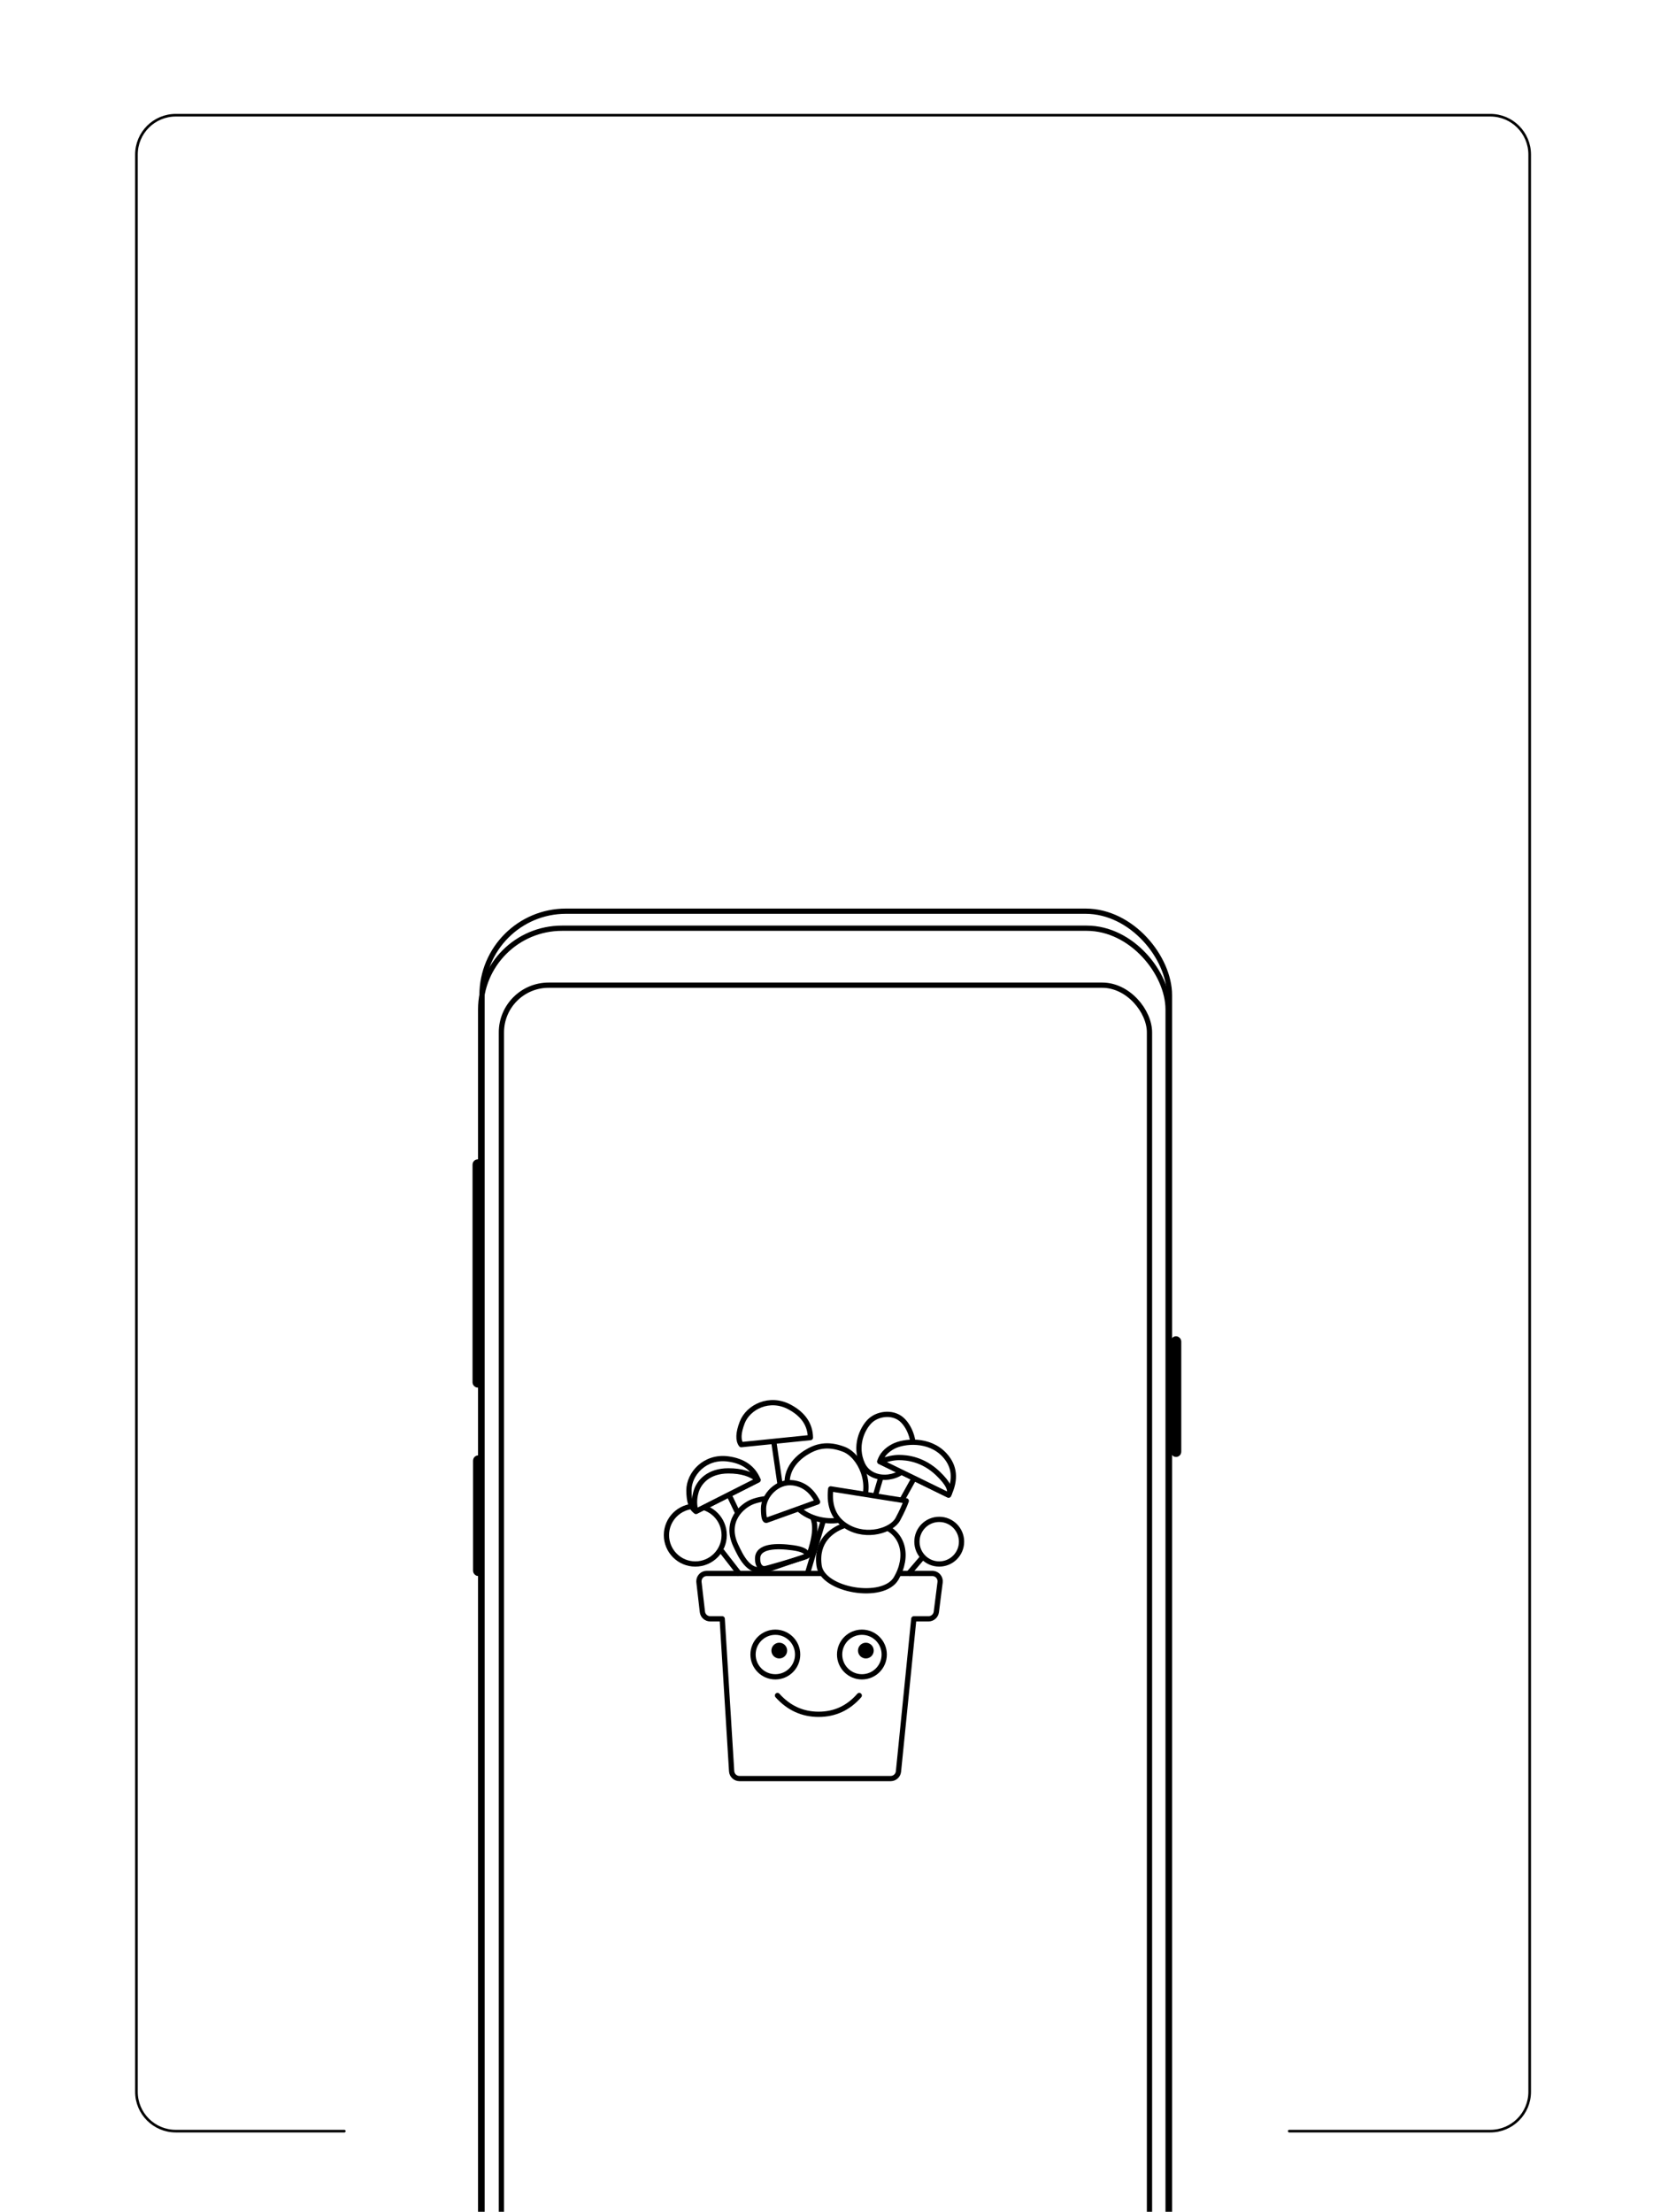<?xml version="1.0" encoding="UTF-8"?>
<svg width="630px" height="843px" viewBox="0 0 630 843" version="1.1" xmlns="http://www.w3.org/2000/svg" xmlns:xlink="http://www.w3.org/1999/xlink">
    <rect x="0" y="0" width="630" height="843" fill="#808080" stroke="none"/>
    <!-- Generator: Sketch 51.3 (57544) - http://www.bohemiancoding.com/sketch -->
    <title>Group 8 Copy 2</title>
    <desc>Created with Sketch.</desc>
    <defs>
        <rect id="path-1" x="0" y="0" width="630" height="843"></rect>
    </defs>
    <g id="Page-1" stroke="none" stroke-width="1" fill="none" fill-rule="evenodd">
        <g id="Group-8-Copy-2">
            <g id="Group-7-Copy">
                <mask id="mask-2" fill="white">
                    <use xlink:href="#path-1"></use>
                </mask>
                <use id="Mask" fill="#FFFFFF" xlink:href="#path-1"></use>
                <g id="Group-17" mask="url(#mask-2)" stroke="#000000">
                    <g transform="translate(314.709, 630.23) rotate(-36) translate(-314.709, -630.23) translate(40.709, 322.23)">
                        <rect id="Rectangle-38" stroke-width="3" transform="translate(251.5, 112.5) rotate(36) translate(-251.5, -112.5) " x="251.5" y="70.5" width="1" height="84" rx="0.5"></rect>
                        <rect id="Rectangle-38-Copy" stroke-width="3" transform="translate(197, 187) rotate(36) translate(-197, -187) " x="197.5" y="165.5" width="1" height="43" rx="0.5"></rect>
                        <rect id="Rectangle-38-Copy-2" stroke-width="3" transform="translate(438.809, 306.588) rotate(36) translate(-438.809, -306.588) " x="439.309" y="285.088" width="1" height="43" rx="0.5"></rect>
                        <rect id="Rectangle-10" stroke-width="2" transform="translate(274, 308) rotate(36) translate(-274, -308) " x="143" y="25" width="262" height="566" rx="32"></rect>
                        <rect id="Rectangle-10" stroke-width="2" transform="translate(273, 308.5) rotate(36) translate(-273, -308.5) " x="142" y="31" width="262" height="555" rx="31"></rect>
                        <rect id="Rectangle-10-Copy" stroke-width="2" transform="translate(273.5, 308.5) rotate(36) translate(-273.5, -308.5) " x="150" y="53" width="247" height="511" rx="18"></rect>
                    </g>
                </g>
            </g>
            <circle id="Oval-29" stroke="#000000" stroke-width="2" cx="295.5" cy="630.5" r="8.5"></circle>
            <circle id="Oval-29-Copy-2" fill="#000000" cx="297" cy="629" r="3"></circle>
            <circle id="Oval-29-Copy-3" fill="#000000" cx="330" cy="629" r="3"></circle>
            <circle id="Oval-29-Copy" stroke="#000000" stroke-width="2" cx="328.5" cy="630.5" r="8.5"></circle>
            <path d="M266.393,602.938 L267.698,614.239 C267.873,615.753 269.154,616.895 270.678,616.895 L275.254,616.895 L278.841,674.954 C278.939,676.536 280.251,677.769 281.836,677.769 L339.446,677.769 C340.987,677.769 342.277,676.602 342.431,675.069 L348.28,616.895 L353.886,616.895 C355.397,616.895 356.672,615.771 356.862,614.272 L358.295,602.971 C358.504,601.328 357.34,599.826 355.697,599.618 C355.571,599.602 355.445,599.594 355.319,599.594 L269.373,599.594 C267.716,599.594 266.373,600.937 266.373,602.594 C266.373,602.709 266.379,602.824 266.393,602.938 Z" id="Path-96" stroke="#000000" stroke-width="2" stroke-linecap="round" stroke-linejoin="round"></path>
            <path d="M278.235,570.455 L289.328,593.588" id="Path-100" stroke="#000000" stroke-width="2"></path>
            <path d="M295,550 L301,591" id="Path-100" stroke="#000000" stroke-width="2"></path>
            <path d="M313.765,579.545 L307.765,599.545" id="Path-100" stroke="#000000" stroke-width="2"></path>
            <path d="M275,591 L282,600" id="Path-100" stroke="#000000" stroke-width="2"></path>
            <path d="M336,562 L325,599" id="Path-100" stroke="#000000" stroke-width="2"></path>
            <path d="M348,564 L328,600" id="Path-100" stroke="#000000" stroke-width="2"></path>
            <path d="M352,593 L346,600" id="Path-100" stroke="#000000" stroke-width="2"></path>
            <path d="M321.023,581.632 C317.152,583.131 310.842,587.216 312.184,596.664 C313.526,606.111 336.609,610.032 341.564,601.484 C346.519,592.936 344.124,584.393 336.691,581.632 C329.257,578.87 324.894,580.132 321.023,581.632 Z" id="Path-98" stroke="#000000" stroke-width="2" fill="#FFFFFF"></path>
            <path d="M286.786,572.286 C282.915,573.785 276.028,579.546 280.408,588.943 C282.423,593.265 285.364,599.265 290.512,598.07 C293.274,597.429 300.832,595.199 306.033,593.571 C307.838,593.006 308.424,592.442 308.664,591.697 C311.631,582.496 311.561,576.744 304.599,573.372 C297.637,569.999 290.658,570.786 286.786,572.286 Z" id="Path-98-Copy" stroke="#000000" stroke-width="2" fill="#FFFFFF"></path>
            <circle id="Oval-30" stroke="#000000" stroke-width="2" fill="#FFFFFF" cx="265" cy="585" r="11"></circle>
            <circle id="Oval-30-Copy" stroke="#000000" stroke-width="2" fill="#FFFFFF" cx="357.963" cy="587.5" r="8.5"></circle>
            <path d="M307.022,553.641 C303.078,556.158 297.167,561.827 301.547,571.224 C305.927,580.62 323.117,582.714 328.072,574.166 C333.027,565.618 327.806,554.648 321.563,552.274 C315.319,549.9 310.966,551.125 307.022,553.641 Z" id="Path-98-Copy-2" stroke="#000000" stroke-width="2" fill="#FFFFFF"></path>
            <path d="M331.463,541.605 C328.592,544.485 325.515,551.123 328.729,558.017 C331.943,564.912 342.762,564.289 346.397,558.017 C350.033,551.745 347.174,543.944 343.597,540.889 C340.021,537.834 334.334,538.726 331.463,541.605 Z" id="Path-98-Copy-3" stroke="#000000" stroke-width="2" fill="#FFFFFF"></path>
            <path d="M296.319,646.118 C300.615,650.894 305.842,653.282 312,653.282 C318.158,653.282 323.32,650.894 327.486,646.118" id="Path-97" stroke="#000000" stroke-width="2" stroke-linecap="round"></path>
            <path d="M292.194,579.326 L311.601,572.345 C309.485,568.068 306.391,565.647 302.318,565.084 C296.209,564.238 291,569.973 291,574.857 C291,578.114 291.398,579.603 292.194,579.326 Z" id="Path-99" stroke="#000000" stroke-width="2" fill="#FFFFFF" stroke-linecap="round" stroke-linejoin="round"></path>
            <path d="M265.255,575.938 L288.908,563.978 C287.048,559.389 283.214,556.714 277.408,555.955 C268.698,554.815 262.575,561.622 262.575,567.928 C262.575,572.131 263.468,574.802 265.255,575.938 Z" id="Path-99" stroke="#000000" stroke-width="2" fill="#FFFFFF" stroke-linecap="round" stroke-linejoin="round"></path>
            <path d="M285.408,554.949 L309.062,542.989 C307.201,538.4 303.367,535.725 297.561,534.966 C288.852,533.826 282.729,540.633 282.729,546.939 C282.729,551.142 283.622,553.813 285.408,554.949 Z" id="Path-99" stroke="#000000" stroke-width="2" fill="#FFFFFF" stroke-linecap="round" stroke-linejoin="round" transform="translate(295.895, 544.895) rotate(21) translate(-295.895, -544.895) "></path>
            <path d="M265.255,575.938 L288.908,563.978 C286.353,561.668 282.589,560.513 277.616,560.513 C270.156,560.513 266.36,564.649 265.255,568.606 C264.518,571.244 264.518,573.688 265.255,575.938 Z" id="Path-99" stroke="#000000" stroke-width="2" fill="#FFFFFF" stroke-linecap="round" stroke-linejoin="round"></path>
            <path d="M315.327,583.734 L342.905,574.244 C340.412,567.956 336.288,564.694 330.535,564.46 C321.905,564.11 314.887,571.178 314.887,576.062 C314.887,579.319 315.034,581.876 315.327,583.734 Z" id="Path-99-Copy-2" stroke="#000000" stroke-width="2" fill="#FFFFFF" stroke-linecap="round" stroke-linejoin="round" transform="translate(328.896, 574.091) rotate(-152) translate(-328.896, -574.091) "></path>
            <path d="M338.212,569.154 L365.79,559.664 C363.622,553.425 359.662,550.189 353.908,549.955 C345.278,549.604 339.105,557.117 337.773,561.482 C336.884,564.393 337.031,566.95 338.212,569.154 Z" id="Path-99-Copy-3" stroke="#000000" stroke-width="2" fill="#FFFFFF" stroke-linecap="round" stroke-linejoin="round" transform="translate(351.495, 559.549) rotate(-315) translate(-351.495, -559.549) "></path>
            <path d="M335.674,568.522 L363.252,559.032 C362.865,556.961 359.991,555.976 354.631,556.077 C346.59,556.227 341.868,560.187 339.762,562.293 C338.359,563.697 336.996,565.773 335.674,568.522 Z" id="Path-99-Copy-3" stroke="#000000" stroke-width="2" fill="#FFFFFF" stroke-linecap="round" stroke-linejoin="round" transform="translate(349.463, 562.296) rotate(-315) translate(-349.463, -562.296) "></path>
            <path d="M293.562,597.742 L307.442,592.994 C307.973,591.436 306.202,590.376 302.129,589.812 C296.02,588.967 288.741,589.049 288.741,593.933 C288.741,597.189 290.348,598.459 293.562,597.742 Z" id="Path-99-Copy" stroke="#000000" stroke-width="2" stroke-linecap="round" stroke-linejoin="round"></path>
            <path d="M131.233,812.125 L67,812.125 C58.716,812.125 52,805.409 52,797.125 L52,58.904 C52,50.62 58.716,43.904 67,43.904 L568,43.904 C576.284,43.904 583,50.62 583,58.904 L583,797.125 C583,805.409 576.284,812.125 568,812.125 L491.355,812.125" id="Path-101" stroke="#000000" stroke-linecap="round" stroke-linejoin="round"></path>
        </g>
    </g>
</svg>